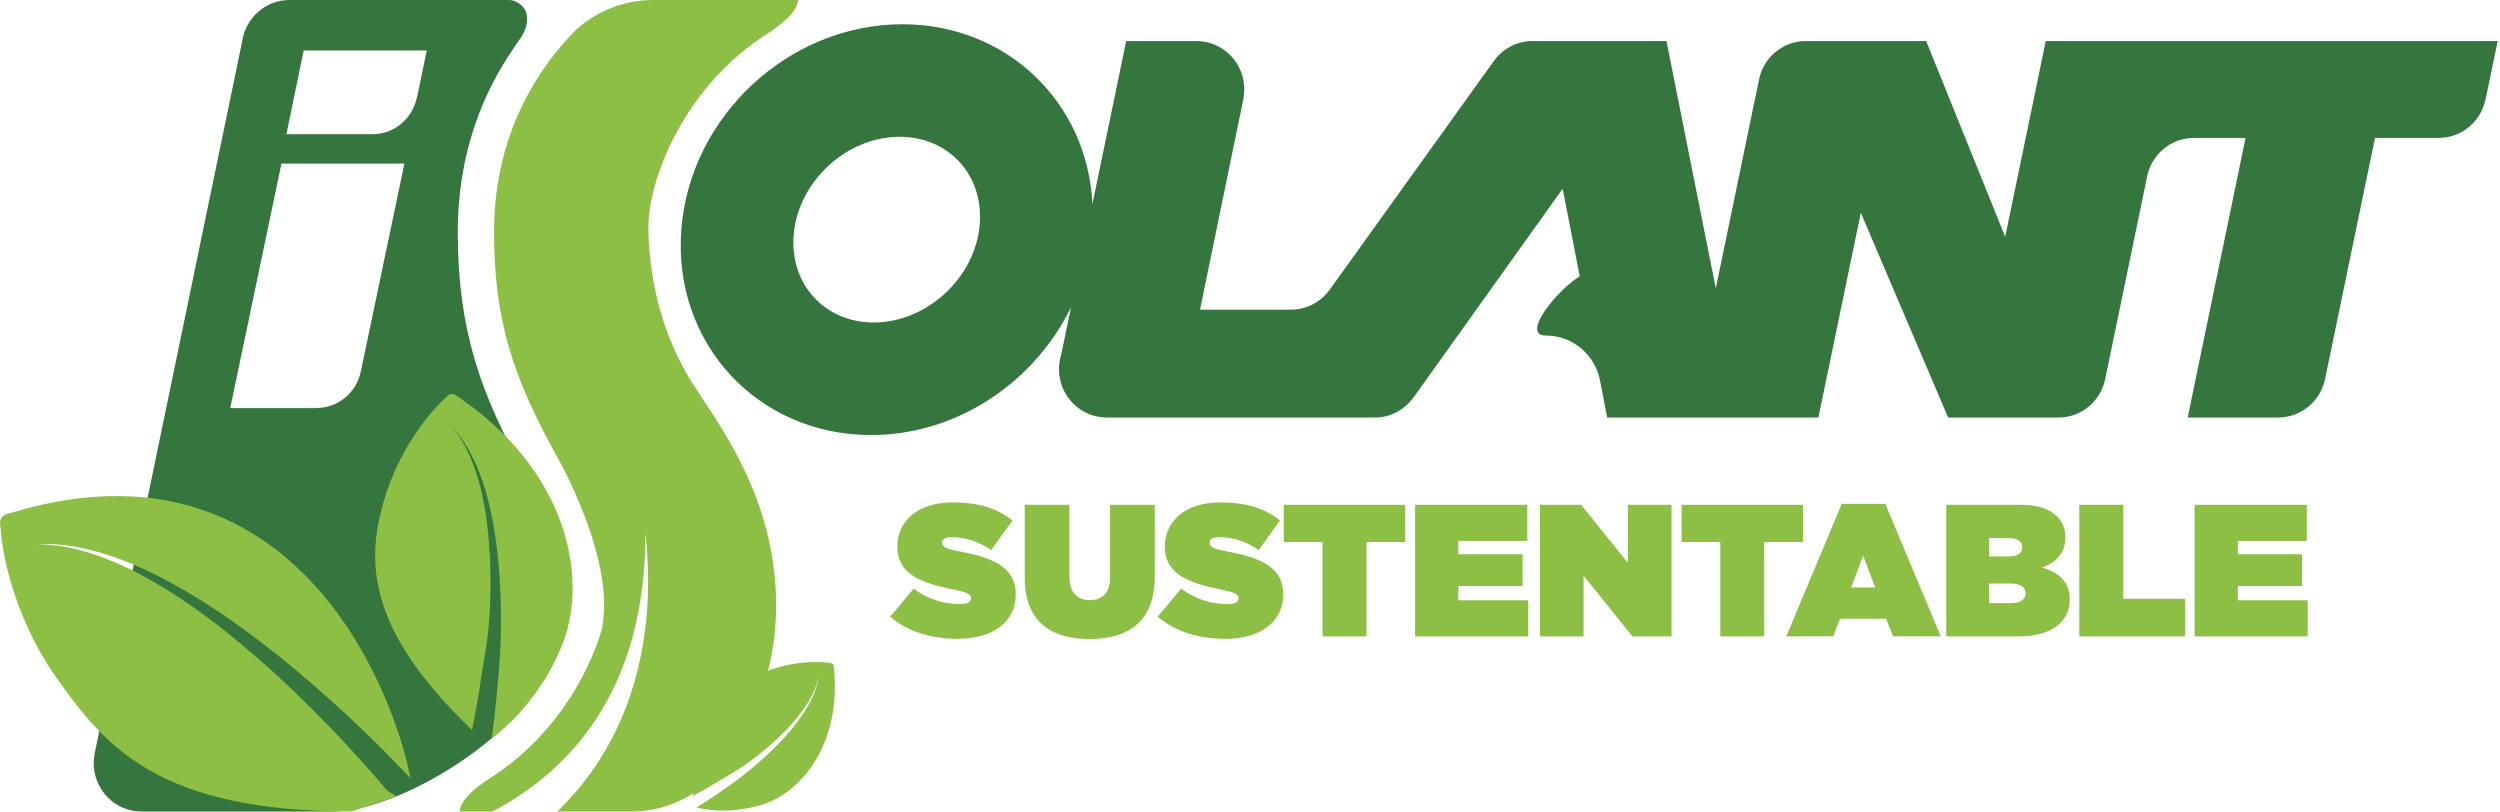 <svg clip-rule="evenodd" fill-rule="evenodd" stroke-linejoin="round" stroke-miterlimit="2" viewBox="0 0 1041 338" xmlns="http://www.w3.org/2000/svg"><g fill-rule="nonzero"><path d="m0-.575c-.205 2.671-2.633 4.926-5.294 4.926-1.179 0-2.242-.442-2.985-1.247-.75-.808-1.114-1.912-1.022-3.102.201-2.673 2.626-4.929 5.294-4.929 1.18 0 2.239.441 2.983 1.244.751.813 1.111 1.913 1.024 3.108m75.85-9.137h-22.583l-2.027 9.782-3.95-9.782h-6.058c-1.11.021-2.037.808-2.28 1.861l-.001.005-2.173 10.492-2.465-12.358h-6.693c-.801 0-1.51.401-1.943 1.014l-.002.002-8.175 11.39s-.006.002-.008.007c-.433.609-1.139 1.009-1.936 1.009h-4.551l2.181-10.597-.006-.007c.021-.13.037-.266.037-.403 0-1.334-1.071-2.415-2.39-2.415h-3.512l-1.686 8.141c-.243-5.063-4.263-8.98-9.495-8.98-5.67 0-10.618 4.594-11.049 10.263-.434 5.67 3.812 10.264 9.482 10.264 4.298 0 8.184-2.646 9.995-6.397l-.492 2.37c-.07.233-.113.48-.113.734 0 1.334 1.07 2.418 2.387 2.418h13.396c.793 0 1.493-.398 1.928-1.002h.005l7.453-10.433.854 4.381c-1.064.618-3.003 2.958-1.685 2.958 1.327 0 2.435.954 2.694 2.222l.364 1.874h10.552l2.12-10.233 4.364 10.233h5.513c1.168 0 2.139-.851 2.345-1.972l2.091-10.106c.236-1.084 1.189-1.894 2.333-1.894h2.579l-2.891 13.972h4.555v-.001c1.134-.016 2.079-.832 2.308-1.917l2.497-12.054h3.191v-.002c1.138 0 2.09-.811 2.323-1.898l.008-.003z" fill="#34763d" transform="matrix(8.333 0 0 8.333 407.982 98.021)"/><path d="m0-30.752-.012.006c-.223 1.029-1.123 1.798-2.206 1.8h-4.304l.865-4.185h6.15zm-2.803 13.671-.004.003c-.213 1.029-1.11 1.801-2.189 1.814l-.003.005h-4.329l2.559-12.218h6.143zm8.121 4.954-.026-.049c-2.059-3.758-3.25-6.907-3.25-11.888 0-4.018 1.32-7.051 2.798-9.187.067-.113.142-.229.231-.345.354-.463.55-.965.363-1.5-.062-.181-.389-.555-.853-.555h-10.951c-1.202 0-2.192.901-2.362 2.068l-7.367 35.563c-.03.161-.05.329-.05.503 0 1.335 1.065 2.416 2.384 2.416l.032-.002v.002h9.542c3.601 0 11.728-4.803 11.728-10.286.123-2.393-1.594-5.678-2.219-6.74" fill="#34763d" transform="matrix(8.333 0 0 8.333 173.599 297.087)"/><g fill="#8dbf45"><path d="m0 4.602 1.174-1.399c.714.544 1.531.77 2.301.77.395 0 .564-.104.564-.282v-.019c0-.187-.207-.291-.912-.432-1.474-.3-2.77-.723-2.77-2.113v-.019c0-1.249.977-2.216 2.79-2.216 1.267 0 2.207.3 2.967.901l-1.07 1.484c-.62-.45-1.362-.648-1.973-.648-.328 0-.479.113-.479.272v.02c0 .178.179.29.874.422 1.681.31 2.808.799 2.808 2.123v.019c0 1.38-1.136 2.225-2.902 2.225-1.334 0-2.536-.376-3.372-1.108" transform="matrix(8.333 0 0 8.333 370.673 218.421)"/><path d="m0 .544v-3.625h2.235v3.597c0 .817.423 1.164 1.014 1.164.592 0 1.015-.319 1.015-1.117v-3.644h2.235v3.578c0 2.245-1.305 3.128-3.268 3.128s-3.231-.902-3.231-3.081" transform="matrix(8.333 0 0 8.333 426.69 235.879)"/><path d="m0 4.602 1.174-1.399c.714.544 1.531.77 2.301.77.395 0 .564-.104.564-.282v-.019c0-.187-.207-.291-.912-.432-1.474-.3-2.77-.723-2.77-2.113v-.019c0-1.249.977-2.216 2.79-2.216 1.267 0 2.207.3 2.967.901l-1.07 1.484c-.62-.45-1.362-.648-1.973-.648-.328 0-.479.113-.479.272v.02c0 .178.179.29.874.422 1.681.31 2.808.799 2.808 2.123v.019c0 1.38-1.136 2.225-2.902 2.225-1.334 0-2.536-.376-3.372-1.108" transform="matrix(8.333 0 0 8.333 482.073 218.421)"/><path d="m0-2.856h-1.935v-1.859h6.067v1.859h-1.934v4.715h-2.198z" transform="matrix(8.333 0 0 8.333 550.69 249.496)"/><path d="m0-6.574h5.607v1.803h-3.447v.667h3.212v1.587h-3.212v.714h3.494v1.803h-5.654z" transform="matrix(8.333 0 0 8.333 589.248 264.987)"/><path d="m0-6.574h2.057l2.338 2.902v-2.902h2.179v6.574h-1.953l-2.442-3.033v3.033h-2.179z" transform="matrix(8.333 0 0 8.333 641.24 264.987)"/><path d="m0-2.856h-1.935v-1.859h6.067v1.859h-1.934v4.715h-2.198z" transform="matrix(8.333 0 0 8.333 716.323 249.496)"/><path d="m0 1.737-.601-1.596-.601 1.596zm-1.672-4.179h2.179l2.771 6.621h-2.386l-.347-.882h-2.302l-.337.882h-2.349z" transform="matrix(8.333 0 0 8.333 780.823 230.154)"/><path d="m0 1.295h-1.108v.978h1.099c.479 0 .723-.198.723-.479v-.02c0-.282-.235-.479-.714-.479m.545-1.822c0-.291-.235-.45-.705-.45h-.948v.92h.958c.469 0 .695-.16.695-.451zm-3.794-2.113h3.681c.911 0 1.484.206 1.869.592.235.235.404.573.404 1.024v.018c0 .78-.469 1.259-1.174 1.503.845.244 1.39.695 1.39 1.596v.02c0 1.051-.864 1.822-2.526 1.822h-3.644z" transform="matrix(8.333 0 0 8.333 837.49 232.196)"/><path d="m0-6.574h2.198v4.695h3.09v1.879h-5.288z" transform="matrix(8.333 0 0 8.333 865.823 264.987)"/><path d="m0-6.574h5.607v1.803h-3.447v.667h3.212v1.587h-3.212v.714h3.494v1.803h-5.654z" transform="matrix(8.333 0 0 8.333 913.823 264.987)"/><path d="m0 2.487c.101 2.177-.023 3.53-.174 5.157-.074.814-.158 1.49-.222 1.965-.018.123-.034.163-.047.258l.322-.245c.076-.094 1.916-1.407 3.156-4.29 1.366-3.175.514-8.505-4.808-12.303l-.441-.313c-.133-.096-.316-.081-.433.034l-.408.404c-.081.078-1.96 1.954-2.799 4.953-.831 2.964-.768 6.281 4.245 11.147l.195.19c.023-.11.049-.239.082-.402.244-1.26.338-1.973.328-1.912.24-1.589.485-2.488.509-4.634.037-2.144-.187-4.3-.689-5.833-.12-.384-.26-.726-.393-1.025-.14-.296-.275-.548-.404-.745-.115-.207-.24-.345-.312-.449-.075-.102-.116-.156-.116-.156s.043.052.125.148c.078.1.211.233.339.433.141.191.291.437.45.728.152.294.314.633.457 1.015.599 1.525.951 3.701 1.038 5.875" transform="matrix(8.333 0 0 8.333 208.332 225.262)"/><path d="m0 2.015c-.917.84-1.555 1.281-2.323 1.81-.384.265-.711.475-.943.621-.06.037-.084.045-.13.073l.225.052c.069-.001 1.317.325 3.034-.185 1.891-.563 3.915-2.885 3.633-6.606l-.023-.307c-.007-.094-.081-.169-.174-.178l-.326-.031c-.063-.007-1.573-.145-3.194.584-1.603.72-3.033 1.96-3.333 5.937l-.012.154c.057-.03.123-.066.206-.111.642-.353.988-.573.958-.555.784-.476 1.268-.697 2.217-1.471.953-.768 1.816-1.654 2.304-2.435.125-.193.223-.379.306-.547.078-.17.14-.321.179-.45.048-.126.063-.231.083-.3.016-.071.025-.108.025-.108s-.006.037-.019.109c-.015.07-.025.177-.066.306-.032.132-.085.288-.155.464-.073.174-.162.368-.277.571-.449.82-1.274 1.77-2.195 2.603" transform="matrix(8.333 0 0 8.333 318.29 298.571)"/><path d="m0 17.408 2.215-.751c-.095-.115-.372-.21-.513-.381-.401-.474-.984-1.148-1.709-1.935-1.447-1.573-3.459-3.61-5.664-5.423-2.191-1.825-4.612-3.392-6.621-4.149-.498-.197-.969-.337-1.39-.447-.424-.102-.797-.173-1.109-.204-.311-.053-.558-.039-.726-.051-.169-.006-.258-.009-.258-.009s.089-.002.258-.005c.168.002.417-.027.731.009.316.013.696.062 1.13.14.431.088.917.202 1.433.373 2.08.651 4.63 2.1 6.956 3.822 2.341 1.711 4.497 3.656 6.057 5.168.782.757 1.413 1.407 1.852 1.869.112.121.211.227.298.32l-.14-.649c-.034-.157-.86-3.901-3.359-7.399-2.672-3.741-7.616-7.706-15.991-5.356l-.692.195c-.211.059-.348.26-.326.478l.077.76c.015.147.393 3.66 2.802 7.031 2.381 3.334 5.024 6.594 14.689 6.594" transform="matrix(8.333 0 0 8.333 146.424 192.854)"/><path d="m0-37.323c.336-.239 1.362-.886 1.438-1.614h-7.248c-1.471 0-2.812.555-3.834 1.468-1.731 1.735-4.116 5.043-4.116 10.12 0 4.432.977 7.269 3.029 11.014 0 0 2.493 4.232 2.473 7.677-.006.39-.044.772-.107 1.144-.72 2.448-2.522 5.534-5.679 7.515-.336.238-1.363.884-1.439 1.613h1.646c4.004-2.114 7.647-6.172 7.644-13.918.65 6.036-1.15 10.783-4.407 13.918h3.689c1.472 0 2.812-.554 3.83-1.467 1.463-1.626 3.417-4.591 3.417-8.836 0-5.427-2.942-9.135-4.212-11.15-1.268-2.012-2.115-4.635-2.172-7.646-.044-2.391 1.743-7.143 6.048-9.838" transform="matrix(8.333 0 0 8.333 320.373 324.471)"/></g></g></svg>